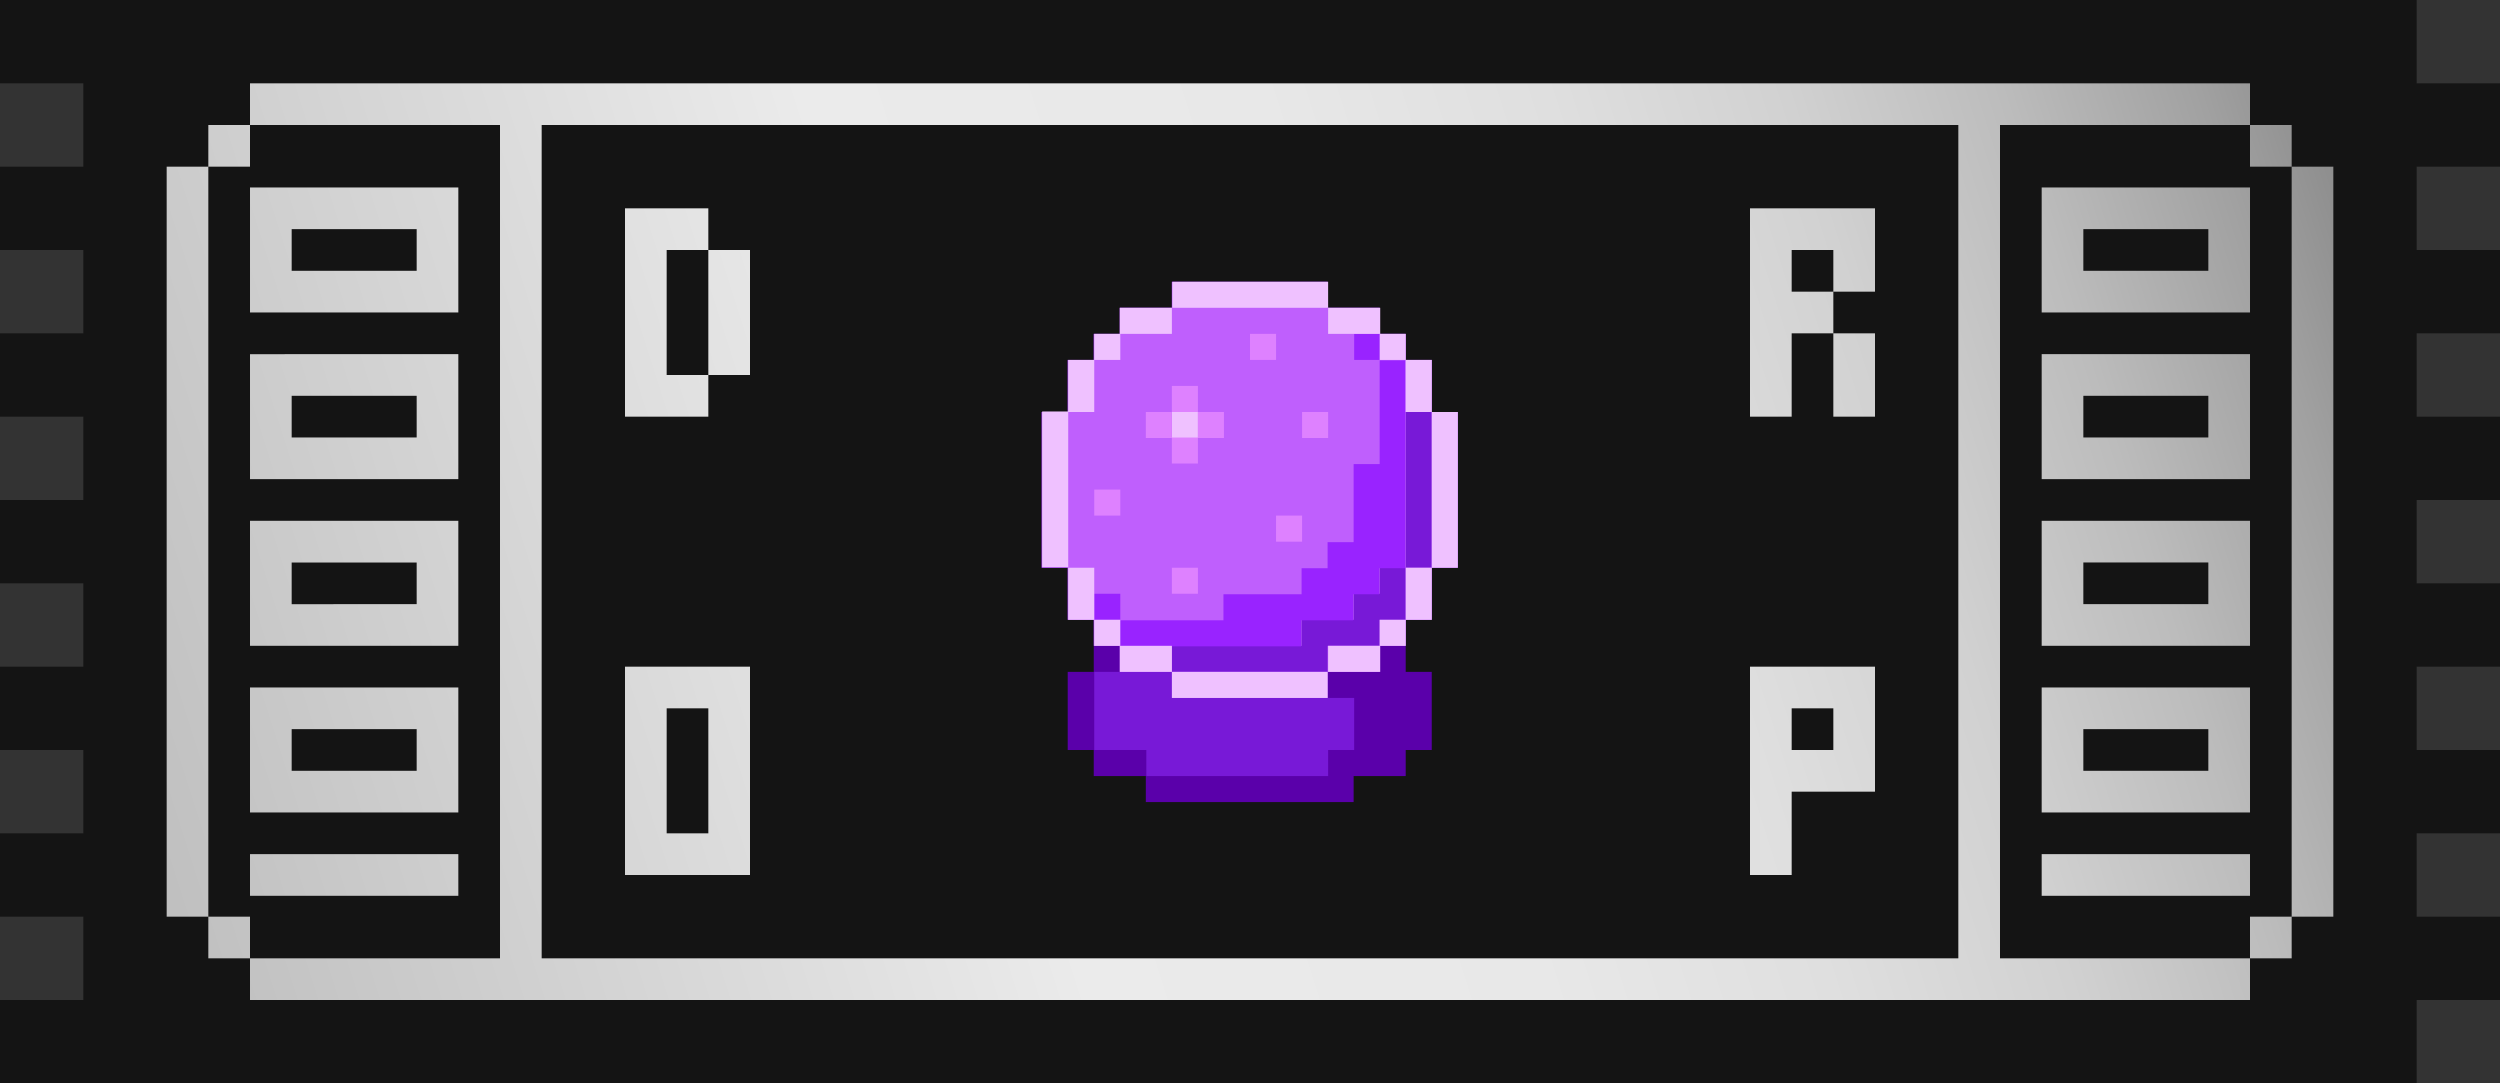 <svg width="60" height="26" fill="none" xmlns="http://www.w3.org/2000/svg">
    <rect width="100%" height="100%" fill="#333333" stroke="none"/>
    <path d="M58 2V0H0v2h2v2H0v2h2v2H0v2h2v2H0v2h2v2H0v2h2v2H0v2h2v2H0v2h58v-2h2v-2h-2v-2h2v-2h-2v-2h2v-2h-2v-2h2v-2h-2V8h2V6h-2V4h2V2h-2Z" fill="#141414"/>
    <path d="M6 3H5v1h1V3Zm49 1v18h1V4h-1Zm0 0V3h-1v1h1Zm-1 19v1H6v-1h6V3H6V2h48v1h-6v20h6Zm-7 0V3H13v20h34ZM5 4H4v18h1V4Zm0 18v1h1v-1H5Zm49 1h1v-1h-1v1ZM6 12.5v3h5v-3H6Zm4 2H7v-1h3v1Zm-4 2v3h5v-3H6Zm4 2H7v-1h3v1Zm1 2v1H6v-1h5Zm-5-12v3h5v-3H6Zm4 2H7v-1h3v1Zm-4-6v3h5v-3H6Zm4 2H7v-1h3v1Zm39 6v3h5v-3h-5Zm4 2h-3v-1h3v1Zm-4 2v3h5v-3h-5Zm4 2h-3v-1h3v1Zm1 2v1h-5v-1h5Zm-5-12v3h5v-3h-5Zm4 2h-3v-1h3v1Zm-4-6v3h5v-3h-5Zm4 2h-3v-1h3v1ZM17 6h1v3h-1V6Zm27 4V8h1v2h-1ZM15 21h3v-5h-3v5Zm1-4h1v3h-1v-3Zm26 4h1v-2h2v-3h-3v5Zm1-4h1v1h-1v-1ZM16 9h1v1h-2V5h2v1h-1v3Zm28-2v1h-1v2h-1V5h3v2h-1V6h-1v1h1Z" fill="url(#a)"/>
    <path d="M34.362 9.888v-1.25h-.625v-.625h-.625v-.625h-1.25v-.625h-3.737v.625h-1.25v.625h-.625v.625h-.625v1.25H25v3.737h.625v1.25h.625v1.25h-.625V18h.625v.625h1.25v.625h4.987v-.625h1.25V18h.625v-1.875h-.625v-1.25h.625v-1.25h.625V9.888h-.625Z" fill="#5A00AA"/>
    <path d="M34.362 9.888v-1.25h-.625v-.625h-.625v-.625h-1.25v-.625h-3.737v.625h-1.25v.625h-.625v.625h-.625v1.25H25v3.737h.625v1.25h.625v.625h.625v.625h1.25v.625h3.738v-.625h1.25V15.5h.624v-.625h.625v-1.25h.625V9.888h-.625Z" fill="#BF5FFD"/>
    <path d="M26.887 16.125h-.625V18h1.25v.625h4.363V18h.625v-1.25h-4.363v-.625h-1.25Zm6.225-1.875h-.625v.625h-1.25v.625h-3.112v.625h3.738V15.5h1.25v-.625h.624v-1.25h-.625v.625Zm.625-4.362v3.737h.625V9.888h-.625Z" fill="#7819D7"/>
    <path d="M26.262 14.25h.625v.625h-.625v-.625Zm6.85-5.612v2.5h-.625v1.874h-.625v.625h-.624v.625h-1.875v.625h-2.5v.625h4.362v-.625h1.25v-.625h.625v-.625h.625V8.65h-.613v-.012Zm-.612-.625h.625v.625H32.5v-.625Z" fill="#9923FF"/>
    <path d="M28.125 8.013v-.625h-1.25v.625h1.25Zm-1.863 0h.625v.625h-.625v-.625Zm6.85 0h.625v.625h-.625v-.625Zm-6.85 6.862h.625v.625h-.625v-.625Zm6.85 0h.625v.625h-.625v-.625Zm-6.85-5.612v-.625h-.625v1.25h.625v-.625Zm0 4.362h-.625v1.25h.625v-1.25Zm7.475-3.737h.625v-1.25h-.625v1.25Zm0 4.362v.625h.625v-1.25h-.625v.625ZM32.5 8.013h.625v-.625h-1.25v.625h.625Zm-5 7.487h-.625v.625h1.25V15.5H27.5Zm4.375 0v.625h1.25V15.5h-1.25Zm-2.5-8.112h2.5v-.625h-3.738v.625h1.238Zm1.25 8.737h-2.5v.625h3.738v-.625h-1.238Zm-4.988-3.75v-2.5h-.625v3.738h.625v-1.238Zm8.725-2.487v3.737h.625V9.888h-.625Zm-6.237 0h.625v.624h-.625v-.624Z" fill="#EFC1FF"/>
    <path d="M31.25 9.888h.625v.624h-.625v-.624Zm-2.5 0h.625v.624h-.625v-.624Zm-.625.612h.625v.625h-.625V10.5Zm0-1.237h.625v.625h-.625v-.625Zm-.625.625h.625v.624H27.5v-.624ZM30 8.013h.625v.625H30v-.625Zm-3.738 3.737h.625v.625h-.625v-.625Zm4.363.625h.625V13h-.625v-.625Zm-2.5 1.25h.625v.625h-.625v-.625Z" fill="#DE81FF"/>
    <defs>
        <linearGradient id="a" x1="2.701" y1="21.695" x2="57.965" y2="4.094" gradientUnits="userSpaceOnUse">
            <stop stop-color="#BDBDBD"/>
            <stop offset=".374" stop-color="#EBEBEB"/>
            <stop offset=".554" stop-color="#E8E8E8"/>
            <stop offset=".667" stop-color="#DFDFDF"/>
            <stop offset=".762" stop-color="#D1D1D1"/>
            <stop offset=".847" stop-color="#BCBCBC"/>
            <stop offset=".925" stop-color="#A1A1A1"/>
            <stop offset=".997" stop-color="#818181"/>
            <stop offset="1" stop-color="gray"/>
        </linearGradient>
    </defs>
</svg>
